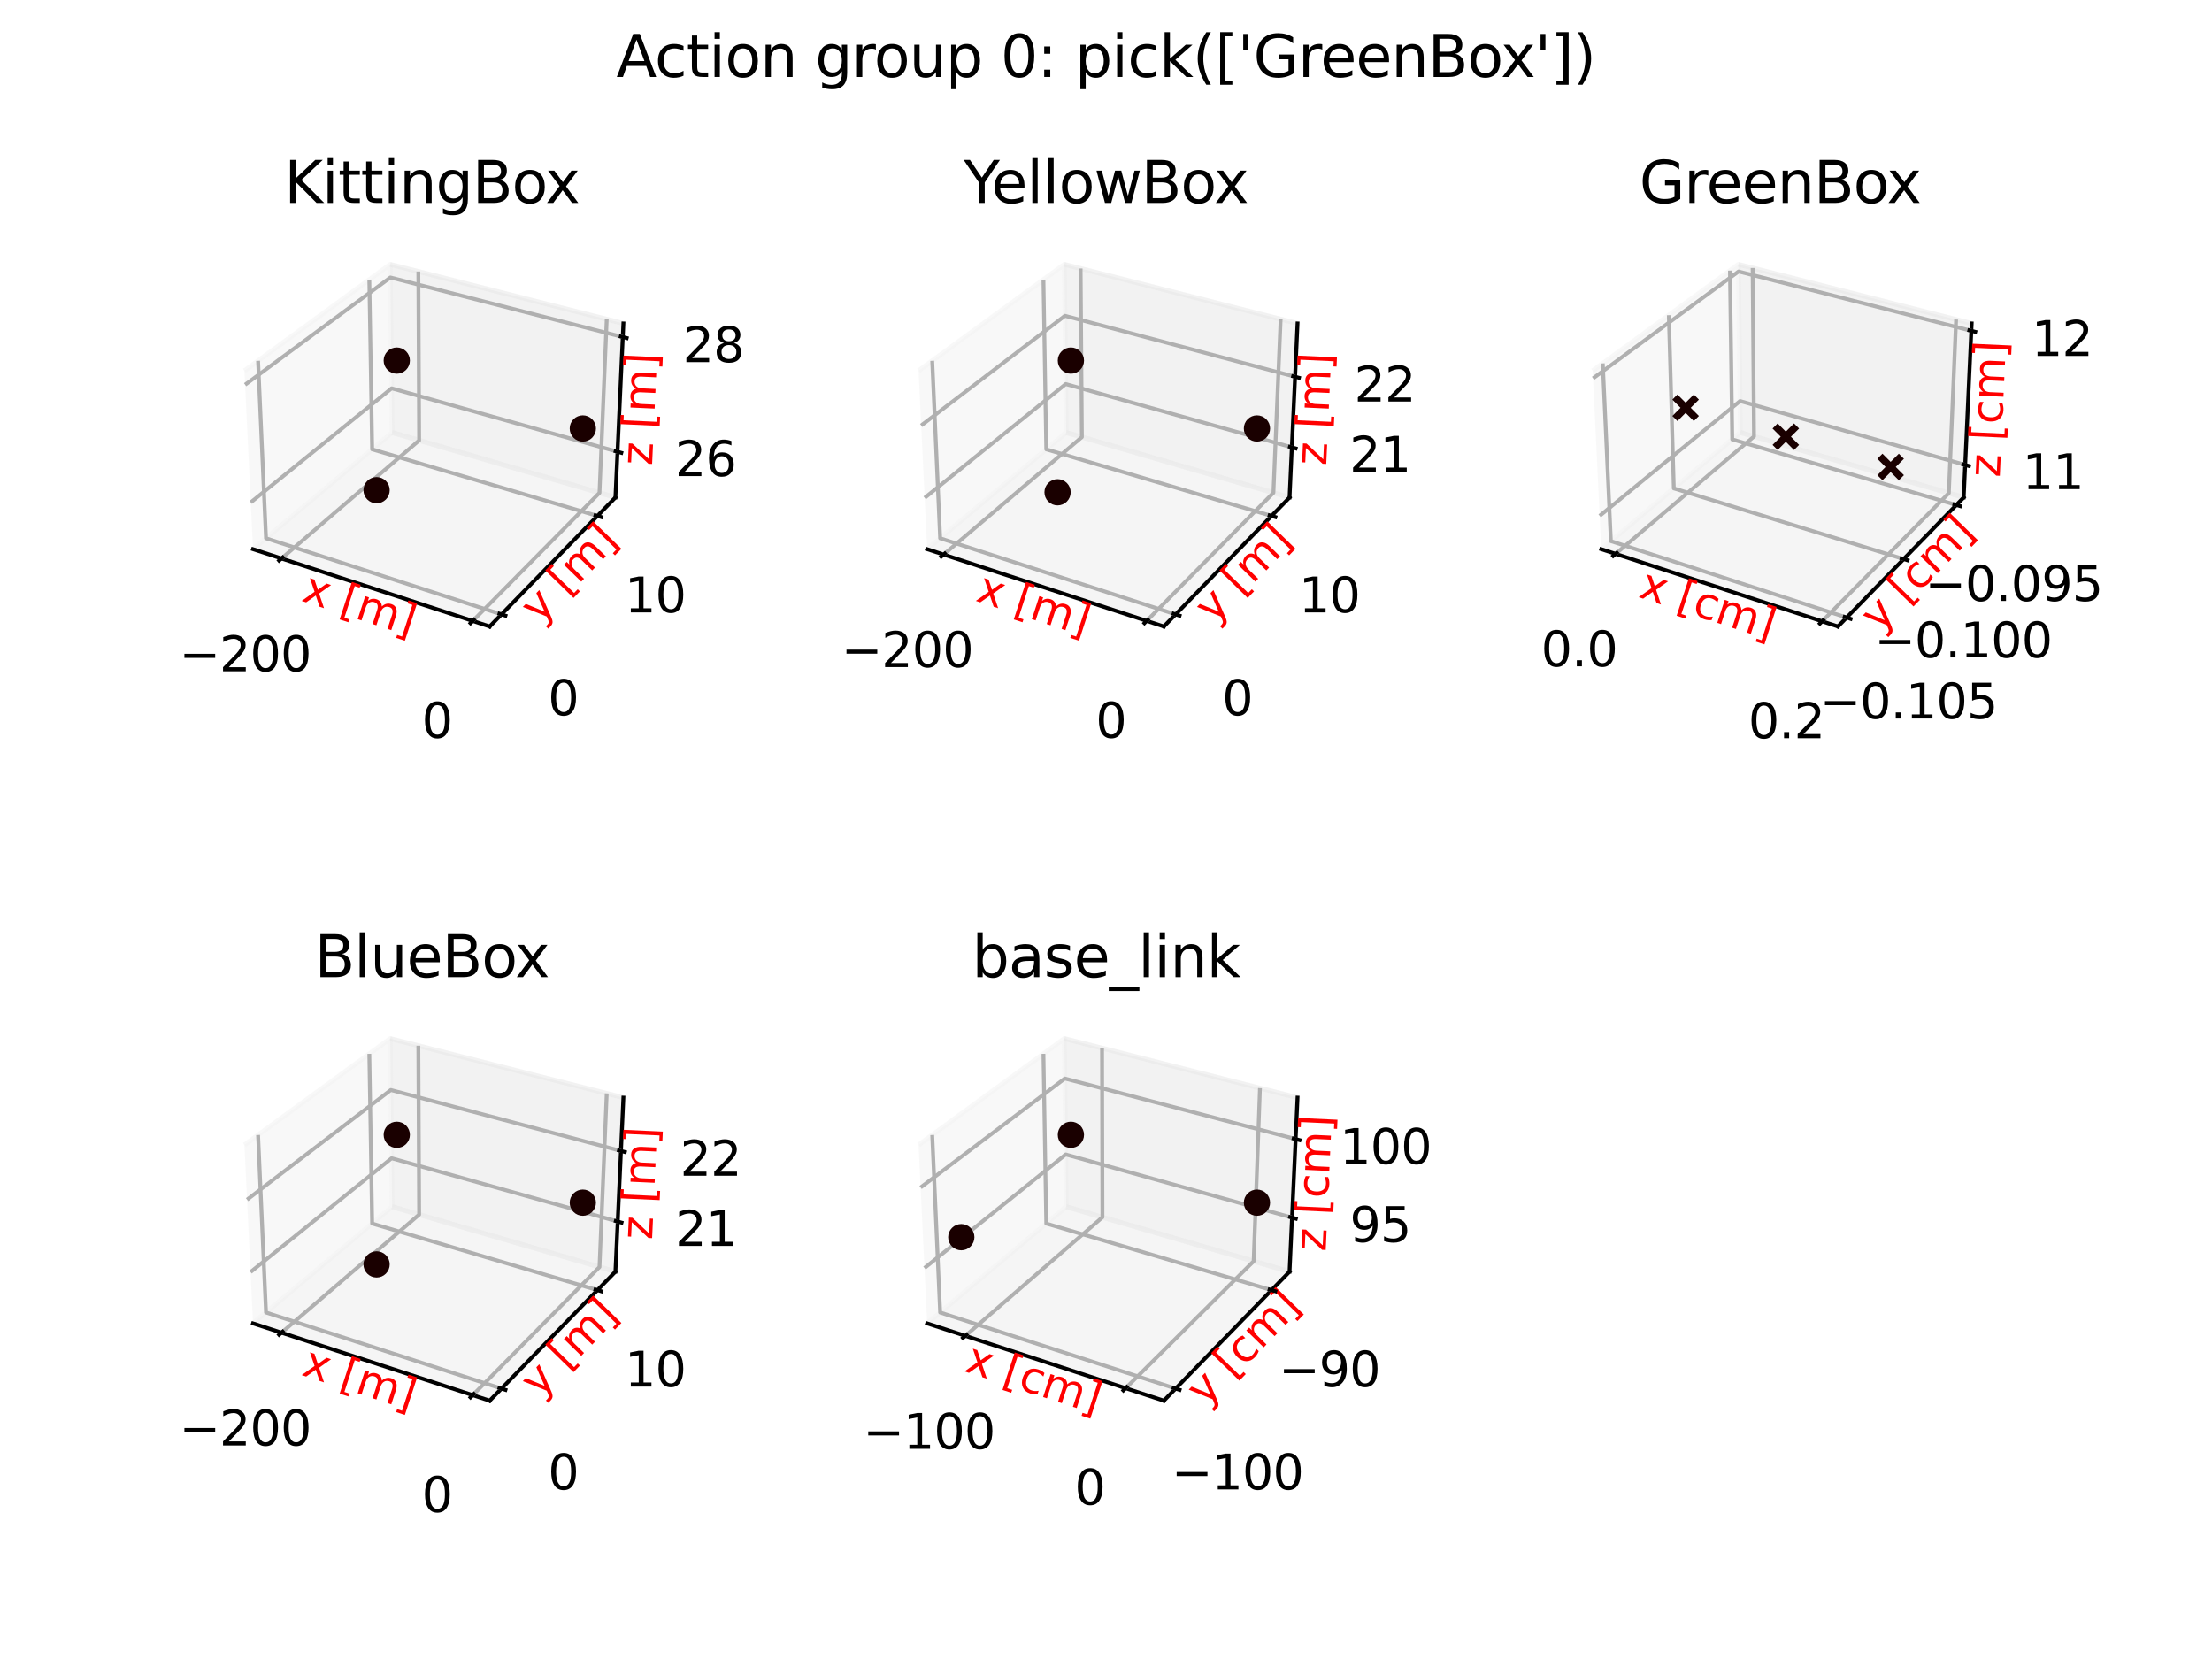 <?xml version="1.0" encoding="utf-8" standalone="no"?>
<!DOCTYPE svg PUBLIC "-//W3C//DTD SVG 1.1//EN"
  "http://www.w3.org/Graphics/SVG/1.1/DTD/svg11.dtd">
<svg xmlns:xlink="http://www.w3.org/1999/xlink" width="460.8pt" height="345.6pt" viewBox="0 0 460.8 345.6" xmlns="http://www.w3.org/2000/svg" version="1.1">
 <defs>
  <style type="text/css">*{stroke-linejoin: round; stroke-linecap: butt}</style>
 </defs>
 <g id="figure_1">
  <g id="patch_1">
   <path d="M 0 345.6 
L 460.8 345.6 
L 460.8 0 
L 0 0 
z
" style="fill: #ffffff"/>
  </g>
  <g id="patch_2">
   <path d="M 46.08 136.046 
L 133.851 136.046 
L 133.851 48.274 
L 46.08 48.274 
z
" style="fill: #ffffff"/>
  </g>
  <g id="pane3d_1">
   <g id="patch_3">
    <path d="M 52.707 114.404 
L 81.692 90.108 
L 81.289 55.069 
L 50.917 77.234 
" style="fill: #f2f2f2; opacity: 0.5; stroke: #f2f2f2; stroke-linejoin: miter"/>
   </g>
  </g>
  <g id="pane3d_2">
   <g id="patch_4">
    <path d="M 81.692 90.108 
L 128.203 103.627 
L 129.863 67.381 
L 81.289 55.069 
" style="fill: #e6e6e6; opacity: 0.5; stroke: #e6e6e6; stroke-linejoin: miter"/>
   </g>
  </g>
  <g id="pane3d_3">
   <g id="patch_5">
    <path d="M 52.707 114.404 
L 102.011 130.507 
L 128.203 103.627 
L 81.692 90.108 
" style="fill: #ececec; opacity: 0.5; stroke: #ececec; stroke-linejoin: miter"/>
   </g>
  </g>
  <g id="axis3d_1">
   <g id="line2d_1">
    <path d="M 52.707 114.404 
L 102.011 130.507 
" style="fill: none; stroke: #000000; stroke-width: 0.8; stroke-linecap: square"/>
   </g>
   <g id="text_1">
    <!-- x [m] -->
    <g style="fill: #ff0000" transform="translate(62.598 125.092)rotate(-341.913)scale(0.09 -0.09)">
     <defs>
      <path id="DejaVuSans-78" d="M 3513 3500 
L 2247 1797 
L 3578 0 
L 2900 0 
L 1881 1375 
L 863 0 
L 184 0 
L 1544 1831 
L 300 3500 
L 978 3500 
L 1906 2253 
L 2834 3500 
L 3513 3500 
z
" transform="scale(0.016)"/>
      <path id="DejaVuSans-20" transform="scale(0.016)"/>
      <path id="DejaVuSans-5b" d="M 550 4863 
L 1875 4863 
L 1875 4416 
L 1125 4416 
L 1125 -397 
L 1875 -397 
L 1875 -844 
L 550 -844 
L 550 4863 
z
" transform="scale(0.016)"/>
      <path id="DejaVuSans-6d" d="M 3328 2828 
Q 3544 3216 3844 3400 
Q 4144 3584 4550 3584 
Q 5097 3584 5394 3201 
Q 5691 2819 5691 2113 
L 5691 0 
L 5113 0 
L 5113 2094 
Q 5113 2597 4934 2840 
Q 4756 3084 4391 3084 
Q 3944 3084 3684 2787 
Q 3425 2491 3425 1978 
L 3425 0 
L 2847 0 
L 2847 2094 
Q 2847 2600 2669 2842 
Q 2491 3084 2119 3084 
Q 1678 3084 1418 2786 
Q 1159 2488 1159 1978 
L 1159 0 
L 581 0 
L 581 3500 
L 1159 3500 
L 1159 2956 
Q 1356 3278 1631 3431 
Q 1906 3584 2284 3584 
Q 2666 3584 2933 3390 
Q 3200 3197 3328 2828 
z
" transform="scale(0.016)"/>
      <path id="DejaVuSans-5d" d="M 1947 4863 
L 1947 -844 
L 622 -844 
L 622 -397 
L 1369 -397 
L 1369 4416 
L 622 4416 
L 622 4863 
L 1947 4863 
z
" transform="scale(0.016)"/>
     </defs>
     <use xlink:href="#DejaVuSans-78"/>
     <use xlink:href="#DejaVuSans-20" x="59.18"/>
     <use xlink:href="#DejaVuSans-5b" x="90.967"/>
     <use xlink:href="#DejaVuSans-6d" x="129.98"/>
     <use xlink:href="#DejaVuSans-5d" x="227.393"/>
    </g>
   </g>
   <g id="Line3DCollection_1">
    <path d="M 58.643 116.343 
L 87.313 91.742 
L 87.149 56.555 
" style="fill: none; stroke: #b0b0b0; stroke-width: 0.8"/>
    <path d="M 98.479 129.353 
L 124.885 102.663 
L 126.391 66.501 
" style="fill: none; stroke: #b0b0b0; stroke-width: 0.8"/>
   </g>
   <g id="xtick_1">
    <g id="line2d_2">
     <path d="M 58.892 116.128 
L 58.142 116.772 
" style="fill: none; stroke: #000000; stroke-width: 0.8; stroke-linecap: square"/>
    </g>
    <g id="text_2">
     <!-- −200 -->
     <g transform="translate(37.331 139.834)scale(0.1 -0.1)">
      <defs>
       <path id="DejaVuSans-2212" d="M 678 2272 
L 4684 2272 
L 4684 1741 
L 678 1741 
L 678 2272 
z
" transform="scale(0.016)"/>
       <path id="DejaVuSans-32" d="M 1228 531 
L 3431 531 
L 3431 0 
L 469 0 
L 469 531 
Q 828 903 1448 1529 
Q 2069 2156 2228 2338 
Q 2531 2678 2651 2914 
Q 2772 3150 2772 3378 
Q 2772 3750 2511 3984 
Q 2250 4219 1831 4219 
Q 1534 4219 1204 4116 
Q 875 4013 500 3803 
L 500 4441 
Q 881 4594 1212 4672 
Q 1544 4750 1819 4750 
Q 2544 4750 2975 4387 
Q 3406 4025 3406 3419 
Q 3406 3131 3298 2873 
Q 3191 2616 2906 2266 
Q 2828 2175 2409 1742 
Q 1991 1309 1228 531 
z
" transform="scale(0.016)"/>
       <path id="DejaVuSans-30" d="M 2034 4250 
Q 1547 4250 1301 3770 
Q 1056 3291 1056 2328 
Q 1056 1369 1301 889 
Q 1547 409 2034 409 
Q 2525 409 2770 889 
Q 3016 1369 3016 2328 
Q 3016 3291 2770 3770 
Q 2525 4250 2034 4250 
z
M 2034 4750 
Q 2819 4750 3233 4129 
Q 3647 3509 3647 2328 
Q 3647 1150 3233 529 
Q 2819 -91 2034 -91 
Q 1250 -91 836 529 
Q 422 1150 422 2328 
Q 422 3509 836 4129 
Q 1250 4750 2034 4750 
z
" transform="scale(0.016)"/>
      </defs>
      <use xlink:href="#DejaVuSans-2212"/>
      <use xlink:href="#DejaVuSans-32" x="83.789"/>
      <use xlink:href="#DejaVuSans-30" x="147.412"/>
      <use xlink:href="#DejaVuSans-30" x="211.035"/>
     </g>
    </g>
   </g>
   <g id="xtick_2">
    <g id="line2d_3">
     <path d="M 98.71 129.12 
L 98.016 129.821 
" style="fill: none; stroke: #000000; stroke-width: 0.8; stroke-linecap: square"/>
    </g>
    <g id="text_3">
     <!-- 0 -->
     <g transform="translate(87.861 153.698)scale(0.1 -0.1)">
      <use xlink:href="#DejaVuSans-30"/>
     </g>
    </g>
   </g>
  </g>
  <g id="axis3d_2">
   <g id="line2d_4">
    <path d="M 128.203 103.627 
L 102.011 130.507 
" style="fill: none; stroke: #000000; stroke-width: 0.8; stroke-linecap: square"/>
   </g>
   <g id="text_4">
    <!-- y [m] -->
    <g style="fill: #ff0000" transform="translate(112.339 130.143)rotate(-45.742)scale(0.09 -0.09)">
     <defs>
      <path id="DejaVuSans-79" d="M 2059 -325 
Q 1816 -950 1584 -1140 
Q 1353 -1331 966 -1331 
L 506 -1331 
L 506 -850 
L 844 -850 
Q 1081 -850 1212 -737 
Q 1344 -625 1503 -206 
L 1606 56 
L 191 3500 
L 800 3500 
L 1894 763 
L 2988 3500 
L 3597 3500 
L 2059 -325 
z
" transform="scale(0.016)"/>
     </defs>
     <use xlink:href="#DejaVuSans-79"/>
     <use xlink:href="#DejaVuSans-20" x="59.18"/>
     <use xlink:href="#DejaVuSans-5b" x="90.967"/>
     <use xlink:href="#DejaVuSans-6d" x="129.98"/>
     <use xlink:href="#DejaVuSans-5d" x="227.393"/>
    </g>
   </g>
   <g id="Line3DCollection_2">
    <path d="M 53.763 75.157 
L 55.414 112.136 
L 104.466 127.987 
" style="fill: none; stroke: #b0b0b0; stroke-width: 0.8"/>
    <path d="M 76.934 58.248 
L 77.522 93.604 
L 124.449 107.48 
" style="fill: none; stroke: #b0b0b0; stroke-width: 0.8"/>
   </g>
   <g id="xtick_3">
    <g id="line2d_5">
     <path d="M 104.053 127.853 
L 105.294 128.254 
" style="fill: none; stroke: #000000; stroke-width: 0.8; stroke-linecap: square"/>
    </g>
    <g id="text_5">
     <!-- 0 -->
     <g transform="translate(114.155 148.995)scale(0.1 -0.1)">
      <use xlink:href="#DejaVuSans-30"/>
     </g>
    </g>
   </g>
   <g id="xtick_4">
    <g id="line2d_6">
     <path d="M 124.054 107.363 
L 125.238 107.713 
" style="fill: none; stroke: #000000; stroke-width: 0.8; stroke-linecap: square"/>
    </g>
    <g id="text_6">
     <!-- 10 -->
     <g transform="translate(130.14 127.568)scale(0.1 -0.1)">
      <defs>
       <path id="DejaVuSans-31" d="M 794 531 
L 1825 531 
L 1825 4091 
L 703 3866 
L 703 4441 
L 1819 4666 
L 2450 4666 
L 2450 531 
L 3481 531 
L 3481 0 
L 794 0 
L 794 531 
z
" transform="scale(0.016)"/>
      </defs>
      <use xlink:href="#DejaVuSans-31"/>
      <use xlink:href="#DejaVuSans-30" x="63.623"/>
     </g>
    </g>
   </g>
  </g>
  <g id="axis3d_3">
   <g id="line2d_7">
    <path d="M 128.203 103.627 
L 129.863 67.381 
" style="fill: none; stroke: #000000; stroke-width: 0.8; stroke-linecap: square"/>
   </g>
   <g id="text_7">
    <!-- z [m] -->
    <g style="fill: #ff0000" transform="translate(135.827 97.037)rotate(-87.378)scale(0.09 -0.09)">
     <defs>
      <path id="DejaVuSans-7a" d="M 353 3500 
L 3084 3500 
L 3084 2975 
L 922 459 
L 3084 459 
L 3084 0 
L 275 0 
L 275 525 
L 2438 3041 
L 353 3041 
L 353 3500 
z
" transform="scale(0.016)"/>
     </defs>
     <use xlink:href="#DejaVuSans-7a"/>
     <use xlink:href="#DejaVuSans-20" x="52.49"/>
     <use xlink:href="#DejaVuSans-5b" x="84.277"/>
     <use xlink:href="#DejaVuSans-6d" x="123.291"/>
     <use xlink:href="#DejaVuSans-5d" x="220.703"/>
    </g>
   </g>
   <g id="Line3DCollection_3">
    <path d="M 128.639 94.108 
L 81.586 80.892 
L 52.238 104.654 
" style="fill: none; stroke: #b0b0b0; stroke-width: 0.8"/>
    <path d="M 129.733 70.215 
L 81.321 57.803 
L 51.058 80.144 
" style="fill: none; stroke: #b0b0b0; stroke-width: 0.8"/>
   </g>
   <g id="xtick_5">
    <g id="line2d_8">
     <path d="M 128.244 93.997 
L 129.43 94.33 
" style="fill: none; stroke: #000000; stroke-width: 0.8; stroke-linecap: square"/>
    </g>
    <g id="text_8">
     <!-- 26 -->
     <g transform="translate(140.622 99.174)scale(0.1 -0.1)">
      <defs>
       <path id="DejaVuSans-36" d="M 2113 2584 
Q 1688 2584 1439 2293 
Q 1191 2003 1191 1497 
Q 1191 994 1439 701 
Q 1688 409 2113 409 
Q 2538 409 2786 701 
Q 3034 994 3034 1497 
Q 3034 2003 2786 2293 
Q 2538 2584 2113 2584 
z
M 3366 4563 
L 3366 3988 
Q 3128 4100 2886 4159 
Q 2644 4219 2406 4219 
Q 1781 4219 1451 3797 
Q 1122 3375 1075 2522 
Q 1259 2794 1537 2939 
Q 1816 3084 2150 3084 
Q 2853 3084 3261 2657 
Q 3669 2231 3669 1497 
Q 3669 778 3244 343 
Q 2819 -91 2113 -91 
Q 1303 -91 875 529 
Q 447 1150 447 2328 
Q 447 3434 972 4092 
Q 1497 4750 2381 4750 
Q 2619 4750 2861 4703 
Q 3103 4656 3366 4563 
z
" transform="scale(0.016)"/>
      </defs>
      <use xlink:href="#DejaVuSans-32"/>
      <use xlink:href="#DejaVuSans-36" x="63.623"/>
     </g>
    </g>
   </g>
   <g id="xtick_6">
    <g id="line2d_9">
     <path d="M 129.326 70.111 
L 130.548 70.424 
" style="fill: none; stroke: #000000; stroke-width: 0.8; stroke-linecap: square"/>
    </g>
    <g id="text_9">
     <!-- 28 -->
     <g transform="translate(142.236 75.432)scale(0.1 -0.1)">
      <defs>
       <path id="DejaVuSans-38" d="M 2034 2216 
Q 1584 2216 1326 1975 
Q 1069 1734 1069 1313 
Q 1069 891 1326 650 
Q 1584 409 2034 409 
Q 2484 409 2743 651 
Q 3003 894 3003 1313 
Q 3003 1734 2745 1975 
Q 2488 2216 2034 2216 
z
M 1403 2484 
Q 997 2584 770 2862 
Q 544 3141 544 3541 
Q 544 4100 942 4425 
Q 1341 4750 2034 4750 
Q 2731 4750 3128 4425 
Q 3525 4100 3525 3541 
Q 3525 3141 3298 2862 
Q 3072 2584 2669 2484 
Q 3125 2378 3379 2068 
Q 3634 1759 3634 1313 
Q 3634 634 3220 271 
Q 2806 -91 2034 -91 
Q 1263 -91 848 271 
Q 434 634 434 1313 
Q 434 1759 690 2068 
Q 947 2378 1403 2484 
z
M 1172 3481 
Q 1172 3119 1398 2916 
Q 1625 2713 2034 2713 
Q 2441 2713 2670 2916 
Q 2900 3119 2900 3481 
Q 2900 3844 2670 4047 
Q 2441 4250 2034 4250 
Q 1625 4250 1398 4047 
Q 1172 3844 1172 3481 
z
" transform="scale(0.016)"/>
      </defs>
      <use xlink:href="#DejaVuSans-32"/>
      <use xlink:href="#DejaVuSans-38" x="63.623"/>
     </g>
    </g>
   </g>
  </g>
  <g id="axes_1">
   <g id="Path3DCollection_1">
    <defs>
     <path id="m38ddb78299" d="M 0 2.236 
C 0.593 2.236 1.162 2 1.581 1.581 
C 2 1.162 2.236 0.593 2.236 0 
C 2.236 -0.593 2 -1.162 1.581 -1.581 
C 1.162 -2 0.593 -2.236 0 -2.236 
C -0.593 -2.236 -1.162 -2 -1.581 -1.581 
C -2 -1.162 -2.236 -0.593 -2.236 0 
C -2.236 0.593 -2 1.162 -1.581 1.581 
C -1.162 2 -0.593 2.236 0 2.236 
z
" style="stroke: #1a0000"/>
    </defs>
    <g clip-path="url(#pd82a2fbb53)">
     <use xlink:href="#m38ddb78299" x="82.653" y="75.115" style="fill: #1a0000; stroke: #1a0000"/>
    </g>
   </g>
   <g id="text_10">
    <!-- KittingBox -->
    <g transform="translate(59.23 42.274)scale(0.12 -0.12)">
     <defs>
      <path id="DejaVuSans-4b" d="M 628 4666 
L 1259 4666 
L 1259 2694 
L 3353 4666 
L 4166 4666 
L 1850 2491 
L 4331 0 
L 3500 0 
L 1259 2247 
L 1259 0 
L 628 0 
L 628 4666 
z
" transform="scale(0.016)"/>
      <path id="DejaVuSans-69" d="M 603 3500 
L 1178 3500 
L 1178 0 
L 603 0 
L 603 3500 
z
M 603 4863 
L 1178 4863 
L 1178 4134 
L 603 4134 
L 603 4863 
z
" transform="scale(0.016)"/>
      <path id="DejaVuSans-74" d="M 1172 4494 
L 1172 3500 
L 2356 3500 
L 2356 3053 
L 1172 3053 
L 1172 1153 
Q 1172 725 1289 603 
Q 1406 481 1766 481 
L 2356 481 
L 2356 0 
L 1766 0 
Q 1100 0 847 248 
Q 594 497 594 1153 
L 594 3053 
L 172 3053 
L 172 3500 
L 594 3500 
L 594 4494 
L 1172 4494 
z
" transform="scale(0.016)"/>
      <path id="DejaVuSans-6e" d="M 3513 2113 
L 3513 0 
L 2938 0 
L 2938 2094 
Q 2938 2591 2744 2837 
Q 2550 3084 2163 3084 
Q 1697 3084 1428 2787 
Q 1159 2491 1159 1978 
L 1159 0 
L 581 0 
L 581 3500 
L 1159 3500 
L 1159 2956 
Q 1366 3272 1645 3428 
Q 1925 3584 2291 3584 
Q 2894 3584 3203 3211 
Q 3513 2838 3513 2113 
z
" transform="scale(0.016)"/>
      <path id="DejaVuSans-67" d="M 2906 1791 
Q 2906 2416 2648 2759 
Q 2391 3103 1925 3103 
Q 1463 3103 1205 2759 
Q 947 2416 947 1791 
Q 947 1169 1205 825 
Q 1463 481 1925 481 
Q 2391 481 2648 825 
Q 2906 1169 2906 1791 
z
M 3481 434 
Q 3481 -459 3084 -895 
Q 2688 -1331 1869 -1331 
Q 1566 -1331 1297 -1286 
Q 1028 -1241 775 -1147 
L 775 -588 
Q 1028 -725 1275 -790 
Q 1522 -856 1778 -856 
Q 2344 -856 2625 -561 
Q 2906 -266 2906 331 
L 2906 616 
Q 2728 306 2450 153 
Q 2172 0 1784 0 
Q 1141 0 747 490 
Q 353 981 353 1791 
Q 353 2603 747 3093 
Q 1141 3584 1784 3584 
Q 2172 3584 2450 3431 
Q 2728 3278 2906 2969 
L 2906 3500 
L 3481 3500 
L 3481 434 
z
" transform="scale(0.016)"/>
      <path id="DejaVuSans-42" d="M 1259 2228 
L 1259 519 
L 2272 519 
Q 2781 519 3026 730 
Q 3272 941 3272 1375 
Q 3272 1813 3026 2020 
Q 2781 2228 2272 2228 
L 1259 2228 
z
M 1259 4147 
L 1259 2741 
L 2194 2741 
Q 2656 2741 2882 2914 
Q 3109 3088 3109 3444 
Q 3109 3797 2882 3972 
Q 2656 4147 2194 4147 
L 1259 4147 
z
M 628 4666 
L 2241 4666 
Q 2963 4666 3353 4366 
Q 3744 4066 3744 3513 
Q 3744 3084 3544 2831 
Q 3344 2578 2956 2516 
Q 3422 2416 3680 2098 
Q 3938 1781 3938 1306 
Q 3938 681 3513 340 
Q 3088 0 2303 0 
L 628 0 
L 628 4666 
z
" transform="scale(0.016)"/>
      <path id="DejaVuSans-6f" d="M 1959 3097 
Q 1497 3097 1228 2736 
Q 959 2375 959 1747 
Q 959 1119 1226 758 
Q 1494 397 1959 397 
Q 2419 397 2687 759 
Q 2956 1122 2956 1747 
Q 2956 2369 2687 2733 
Q 2419 3097 1959 3097 
z
M 1959 3584 
Q 2709 3584 3137 3096 
Q 3566 2609 3566 1747 
Q 3566 888 3137 398 
Q 2709 -91 1959 -91 
Q 1206 -91 779 398 
Q 353 888 353 1747 
Q 353 2609 779 3096 
Q 1206 3584 1959 3584 
z
" transform="scale(0.016)"/>
     </defs>
     <use xlink:href="#DejaVuSans-4b"/>
     <use xlink:href="#DejaVuSans-69" x="65.576"/>
     <use xlink:href="#DejaVuSans-74" x="93.359"/>
     <use xlink:href="#DejaVuSans-74" x="132.568"/>
     <use xlink:href="#DejaVuSans-69" x="171.777"/>
     <use xlink:href="#DejaVuSans-6e" x="199.561"/>
     <use xlink:href="#DejaVuSans-67" x="262.939"/>
     <use xlink:href="#DejaVuSans-42" x="326.416"/>
     <use xlink:href="#DejaVuSans-6f" x="395.02"/>
     <use xlink:href="#DejaVuSans-78" x="453.076"/>
    </g>
   </g>
   <g id="Path3DCollection_2">
    <g clip-path="url(#pd82a2fbb53)">
     <use xlink:href="#m38ddb78299" x="121.414" y="89.258" style="fill: #1a0000; stroke: #1a0000"/>
    </g>
   </g>
   <g id="Path3DCollection_3">
    <g clip-path="url(#pd82a2fbb53)">
     <use xlink:href="#m38ddb78299" x="78.447" y="102.115" style="fill: #1a0000; stroke: #1a0000"/>
    </g>
   </g>
  </g>
  <g id="patch_6">
   <path d="M 186.514 136.046 
L 274.286 136.046 
L 274.286 48.274 
L 186.514 48.274 
z
" style="fill: #ffffff"/>
  </g>
  <g id="pane3d_4">
   <g id="patch_7">
    <path d="M 193.142 114.404 
L 222.127 90.108 
L 221.724 55.069 
L 191.352 77.234 
" style="fill: #f2f2f2; opacity: 0.5; stroke: #f2f2f2; stroke-linejoin: miter"/>
   </g>
  </g>
  <g id="pane3d_5">
   <g id="patch_8">
    <path d="M 222.127 90.108 
L 268.637 103.627 
L 270.297 67.381 
L 221.724 55.069 
" style="fill: #e6e6e6; opacity: 0.5; stroke: #e6e6e6; stroke-linejoin: miter"/>
   </g>
  </g>
  <g id="pane3d_6">
   <g id="patch_9">
    <path d="M 193.142 114.404 
L 242.445 130.507 
L 268.637 103.627 
L 222.127 90.108 
" style="fill: #ececec; opacity: 0.5; stroke: #ececec; stroke-linejoin: miter"/>
   </g>
  </g>
  <g id="axis3d_4">
   <g id="line2d_10">
    <path d="M 193.142 114.404 
L 242.445 130.507 
" style="fill: none; stroke: #000000; stroke-width: 0.8; stroke-linecap: square"/>
   </g>
   <g id="text_11">
    <!-- x [m] -->
    <g style="fill: #ff0000" transform="translate(203.032 125.092)rotate(-341.913)scale(0.09 -0.09)">
     <use xlink:href="#DejaVuSans-78"/>
     <use xlink:href="#DejaVuSans-20" x="59.18"/>
     <use xlink:href="#DejaVuSans-5b" x="90.967"/>
     <use xlink:href="#DejaVuSans-6d" x="129.98"/>
     <use xlink:href="#DejaVuSans-5d" x="227.393"/>
    </g>
   </g>
   <g id="Line3DCollection_4">
    <path d="M 196.572 115.525 
L 225.376 91.053 
L 225.111 55.928 
" style="fill: none; stroke: #b0b0b0; stroke-width: 0.8"/>
    <path d="M 238.869 129.339 
L 265.277 102.65 
L 266.781 66.49 
" style="fill: none; stroke: #b0b0b0; stroke-width: 0.8"/>
   </g>
   <g id="xtick_7">
    <g id="line2d_11">
     <path d="M 196.823 115.311 
L 196.069 115.952 
" style="fill: none; stroke: #000000; stroke-width: 0.8; stroke-linecap: square"/>
    </g>
    <g id="text_12">
     <!-- −200 -->
     <g transform="translate(175.254 138.963)scale(0.1 -0.1)">
      <use xlink:href="#DejaVuSans-2212"/>
      <use xlink:href="#DejaVuSans-32" x="83.789"/>
      <use xlink:href="#DejaVuSans-30" x="147.412"/>
      <use xlink:href="#DejaVuSans-30" x="211.035"/>
     </g>
    </g>
   </g>
   <g id="xtick_8">
    <g id="line2d_12">
     <path d="M 239.099 129.105 
L 238.406 129.806 
" style="fill: none; stroke: #000000; stroke-width: 0.8; stroke-linecap: square"/>
    </g>
    <g id="text_13">
     <!-- 0 -->
     <g transform="translate(228.25 153.683)scale(0.1 -0.1)">
      <use xlink:href="#DejaVuSans-30"/>
     </g>
    </g>
   </g>
  </g>
  <g id="axis3d_5">
   <g id="line2d_13">
    <path d="M 268.637 103.627 
L 242.445 130.507 
" style="fill: none; stroke: #000000; stroke-width: 0.8; stroke-linecap: square"/>
   </g>
   <g id="text_14">
    <!-- y [m] -->
    <g style="fill: #ff0000" transform="translate(252.774 130.143)rotate(-45.742)scale(0.09 -0.09)">
     <use xlink:href="#DejaVuSans-79"/>
     <use xlink:href="#DejaVuSans-20" x="59.18"/>
     <use xlink:href="#DejaVuSans-5b" x="90.967"/>
     <use xlink:href="#DejaVuSans-6d" x="129.98"/>
     <use xlink:href="#DejaVuSans-5d" x="227.393"/>
    </g>
   </g>
   <g id="Line3DCollection_5">
    <path d="M 194.197 75.157 
L 195.848 112.136 
L 244.901 127.987 
" style="fill: none; stroke: #b0b0b0; stroke-width: 0.8"/>
    <path d="M 217.368 58.248 
L 217.956 93.604 
L 264.883 107.48 
" style="fill: none; stroke: #b0b0b0; stroke-width: 0.8"/>
   </g>
   <g id="xtick_9">
    <g id="line2d_14">
     <path d="M 244.487 127.853 
L 245.728 128.254 
" style="fill: none; stroke: #000000; stroke-width: 0.8; stroke-linecap: square"/>
    </g>
    <g id="text_15">
     <!-- 0 -->
     <g transform="translate(254.589 148.995)scale(0.1 -0.1)">
      <use xlink:href="#DejaVuSans-30"/>
     </g>
    </g>
   </g>
   <g id="xtick_10">
    <g id="line2d_15">
     <path d="M 264.489 107.363 
L 265.672 107.713 
" style="fill: none; stroke: #000000; stroke-width: 0.8; stroke-linecap: square"/>
    </g>
    <g id="text_16">
     <!-- 10 -->
     <g transform="translate(270.574 127.568)scale(0.1 -0.1)">
      <use xlink:href="#DejaVuSans-31"/>
      <use xlink:href="#DejaVuSans-30" x="63.623"/>
     </g>
    </g>
   </g>
  </g>
  <g id="axis3d_6">
   <g id="line2d_16">
    <path d="M 268.637 103.627 
L 270.297 67.381 
" style="fill: none; stroke: #000000; stroke-width: 0.8; stroke-linecap: square"/>
   </g>
   <g id="text_17">
    <!-- z [m] -->
    <g style="fill: #ff0000" transform="translate(276.261 97.037)rotate(-87.378)scale(0.09 -0.09)">
     <use xlink:href="#DejaVuSans-7a"/>
     <use xlink:href="#DejaVuSans-20" x="52.49"/>
     <use xlink:href="#DejaVuSans-5b" x="84.277"/>
     <use xlink:href="#DejaVuSans-6d" x="123.291"/>
     <use xlink:href="#DejaVuSans-5d" x="220.703"/>
    </g>
   </g>
   <g id="Line3DCollection_6">
    <path d="M 269.115 93.189 
L 222.01 80.003 
L 192.627 103.713 
" style="fill: none; stroke: #b0b0b0; stroke-width: 0.8"/>
    <path d="M 269.789 78.482 
L 221.847 65.785 
L 191.901 88.631 
" style="fill: none; stroke: #b0b0b0; stroke-width: 0.8"/>
   </g>
   <g id="xtick_11">
    <g id="line2d_17">
     <path d="M 268.72 93.079 
L 269.907 93.411 
" style="fill: none; stroke: #000000; stroke-width: 0.8; stroke-linecap: square"/>
    </g>
    <g id="text_18">
     <!-- 21 -->
     <g transform="translate(281.118 98.261)scale(0.1 -0.1)">
      <use xlink:href="#DejaVuSans-32"/>
      <use xlink:href="#DejaVuSans-31" x="63.623"/>
     </g>
    </g>
   </g>
   <g id="xtick_12">
    <g id="line2d_18">
     <path d="M 269.386 78.376 
L 270.596 78.696 
" style="fill: none; stroke: #000000; stroke-width: 0.8; stroke-linecap: square"/>
    </g>
    <g id="text_19">
     <!-- 22 -->
     <g transform="translate(282.112 83.646)scale(0.1 -0.1)">
      <use xlink:href="#DejaVuSans-32"/>
      <use xlink:href="#DejaVuSans-32" x="63.623"/>
     </g>
    </g>
   </g>
  </g>
  <g id="axes_2">
   <g id="Path3DCollection_4">
    <g clip-path="url(#p6102cfa504)">
     <use xlink:href="#m38ddb78299" x="223.087" y="75.115" style="fill: #1a0000; stroke: #1a0000"/>
    </g>
   </g>
   <g id="text_20">
    <!-- YellowBox -->
    <g transform="translate(200.775 42.274)scale(0.12 -0.12)">
     <defs>
      <path id="DejaVuSans-59" d="M -13 4666 
L 666 4666 
L 1959 2747 
L 3244 4666 
L 3922 4666 
L 2272 2222 
L 2272 0 
L 1638 0 
L 1638 2222 
L -13 4666 
z
" transform="scale(0.016)"/>
      <path id="DejaVuSans-65" d="M 3597 1894 
L 3597 1613 
L 953 1613 
Q 991 1019 1311 708 
Q 1631 397 2203 397 
Q 2534 397 2845 478 
Q 3156 559 3463 722 
L 3463 178 
Q 3153 47 2828 -22 
Q 2503 -91 2169 -91 
Q 1331 -91 842 396 
Q 353 884 353 1716 
Q 353 2575 817 3079 
Q 1281 3584 2069 3584 
Q 2775 3584 3186 3129 
Q 3597 2675 3597 1894 
z
M 3022 2063 
Q 3016 2534 2758 2815 
Q 2500 3097 2075 3097 
Q 1594 3097 1305 2825 
Q 1016 2553 972 2059 
L 3022 2063 
z
" transform="scale(0.016)"/>
      <path id="DejaVuSans-6c" d="M 603 4863 
L 1178 4863 
L 1178 0 
L 603 0 
L 603 4863 
z
" transform="scale(0.016)"/>
      <path id="DejaVuSans-77" d="M 269 3500 
L 844 3500 
L 1563 769 
L 2278 3500 
L 2956 3500 
L 3675 769 
L 4391 3500 
L 4966 3500 
L 4050 0 
L 3372 0 
L 2619 2869 
L 1863 0 
L 1184 0 
L 269 3500 
z
" transform="scale(0.016)"/>
     </defs>
     <use xlink:href="#DejaVuSans-59"/>
     <use xlink:href="#DejaVuSans-65" x="47.834"/>
     <use xlink:href="#DejaVuSans-6c" x="109.357"/>
     <use xlink:href="#DejaVuSans-6c" x="137.141"/>
     <use xlink:href="#DejaVuSans-6f" x="164.924"/>
     <use xlink:href="#DejaVuSans-77" x="226.105"/>
     <use xlink:href="#DejaVuSans-42" x="307.893"/>
     <use xlink:href="#DejaVuSans-6f" x="376.496"/>
     <use xlink:href="#DejaVuSans-78" x="434.553"/>
    </g>
   </g>
   <g id="Path3DCollection_5">
    <g clip-path="url(#p6102cfa504)">
     <use xlink:href="#m38ddb78299" x="261.848" y="89.258" style="fill: #1a0000; stroke: #1a0000"/>
    </g>
   </g>
   <g id="Path3DCollection_6">
    <g clip-path="url(#p6102cfa504)">
     <use xlink:href="#m38ddb78299" x="220.309" y="102.549" style="fill: #1a0000; stroke: #1a0000"/>
    </g>
   </g>
  </g>
  <g id="patch_10">
   <path d="M 326.949 136.046 
L 414.72 136.046 
L 414.72 48.274 
L 326.949 48.274 
z
" style="fill: #ffffff"/>
  </g>
  <g id="pane3d_7">
   <g id="patch_11">
    <path d="M 333.576 114.404 
L 362.561 90.108 
L 362.158 55.069 
L 331.786 77.234 
" style="fill: #f2f2f2; opacity: 0.5; stroke: #f2f2f2; stroke-linejoin: miter"/>
   </g>
  </g>
  <g id="pane3d_8">
   <g id="patch_12">
    <path d="M 362.561 90.108 
L 409.071 103.627 
L 410.731 67.381 
L 362.158 55.069 
" style="fill: #e6e6e6; opacity: 0.5; stroke: #e6e6e6; stroke-linejoin: miter"/>
   </g>
  </g>
  <g id="pane3d_9">
   <g id="patch_13">
    <path d="M 333.576 114.404 
L 382.879 130.507 
L 409.071 103.627 
L 362.561 90.108 
" style="fill: #ececec; opacity: 0.5; stroke: #ececec; stroke-linejoin: miter"/>
   </g>
  </g>
  <g id="axis3d_7">
   <g id="line2d_19">
    <path d="M 333.576 114.404 
L 382.879 130.507 
" style="fill: none; stroke: #000000; stroke-width: 0.8; stroke-linecap: square"/>
   </g>
   <g id="text_21">
    <!-- x [cm] -->
    <g style="fill: #ff0000" transform="translate(341.114 124.324)rotate(-341.913)scale(0.09 -0.09)">
     <defs>
      <path id="DejaVuSans-63" d="M 3122 3366 
L 3122 2828 
Q 2878 2963 2633 3030 
Q 2388 3097 2138 3097 
Q 1578 3097 1268 2742 
Q 959 2388 959 1747 
Q 959 1106 1268 751 
Q 1578 397 2138 397 
Q 2388 397 2633 464 
Q 2878 531 3122 666 
L 3122 134 
Q 2881 22 2623 -34 
Q 2366 -91 2075 -91 
Q 1284 -91 818 406 
Q 353 903 353 1747 
Q 353 2603 823 3093 
Q 1294 3584 2113 3584 
Q 2378 3584 2631 3529 
Q 2884 3475 3122 3366 
z
" transform="scale(0.016)"/>
     </defs>
     <use xlink:href="#DejaVuSans-78"/>
     <use xlink:href="#DejaVuSans-20" x="59.18"/>
     <use xlink:href="#DejaVuSans-5b" x="90.967"/>
     <use xlink:href="#DejaVuSans-63" x="129.98"/>
     <use xlink:href="#DejaVuSans-6d" x="184.961"/>
     <use xlink:href="#DejaVuSans-5d" x="282.373"/>
    </g>
   </g>
   <g id="Line3DCollection_7">
    <path d="M 336.562 115.379 
L 365.39 90.93 
L 365.106 55.817 
" style="fill: none; stroke: #b0b0b0; stroke-width: 0.8"/>
    <path d="M 379.583 129.43 
L 405.975 102.727 
L 407.491 66.56 
" style="fill: none; stroke: #b0b0b0; stroke-width: 0.8"/>
   </g>
   <g id="xtick_13">
    <g id="line2d_20">
     <path d="M 336.813 115.166 
L 336.059 115.806 
" style="fill: none; stroke: #000000; stroke-width: 0.8; stroke-linecap: square"/>
    </g>
    <g id="text_22">
     <!-- 0.0 -->
     <g transform="translate(321.024 138.808)scale(0.1 -0.1)">
      <defs>
       <path id="DejaVuSans-2e" d="M 684 794 
L 1344 794 
L 1344 0 
L 684 0 
L 684 794 
z
" transform="scale(0.016)"/>
      </defs>
      <use xlink:href="#DejaVuSans-30"/>
      <use xlink:href="#DejaVuSans-2e" x="63.623"/>
      <use xlink:href="#DejaVuSans-30" x="95.41"/>
     </g>
    </g>
   </g>
   <g id="xtick_14">
    <g id="line2d_21">
     <path d="M 379.814 129.197 
L 379.121 129.898 
" style="fill: none; stroke: #000000; stroke-width: 0.8; stroke-linecap: square"/>
    </g>
    <g id="text_23">
     <!-- 0.2 -->
     <g transform="translate(364.196 153.78)scale(0.1 -0.1)">
      <use xlink:href="#DejaVuSans-30"/>
      <use xlink:href="#DejaVuSans-2e" x="63.623"/>
      <use xlink:href="#DejaVuSans-32" x="95.41"/>
     </g>
    </g>
   </g>
  </g>
  <g id="axis3d_8">
   <g id="line2d_22">
    <path d="M 409.071 103.627 
L 382.879 130.507 
" style="fill: none; stroke: #000000; stroke-width: 0.8; stroke-linecap: square"/>
   </g>
   <g id="text_24">
    <!-- y [cm] -->
    <g style="fill: #ff0000" transform="translate(391.481 131.915)rotate(-45.742)scale(0.09 -0.09)">
     <use xlink:href="#DejaVuSans-79"/>
     <use xlink:href="#DejaVuSans-20" x="59.18"/>
     <use xlink:href="#DejaVuSans-5b" x="90.967"/>
     <use xlink:href="#DejaVuSans-63" x="129.98"/>
     <use xlink:href="#DejaVuSans-6d" x="184.961"/>
     <use xlink:href="#DejaVuSans-5d" x="282.373"/>
    </g>
   </g>
   <g id="Line3DCollection_8">
    <path d="M 333.886 75.701 
L 335.573 112.73 
L 384.692 128.647 
" style="fill: none; stroke: #b0b0b0; stroke-width: 0.8"/>
    <path d="M 347.648 65.658 
L 348.686 101.739 
L 396.562 116.465 
" style="fill: none; stroke: #b0b0b0; stroke-width: 0.8"/>
    <path d="M 360.38 56.367 
L 360.858 91.535 
L 407.539 105.199 
" style="fill: none; stroke: #b0b0b0; stroke-width: 0.8"/>
   </g>
   <g id="xtick_15">
    <g id="line2d_23">
     <path d="M 384.278 128.513 
L 385.521 128.915 
" style="fill: none; stroke: #000000; stroke-width: 0.8; stroke-linecap: square"/>
    </g>
    <g id="text_25">
     <!-- −0.105 -->
     <g transform="translate(379.084 149.685)scale(0.1 -0.1)">
      <defs>
       <path id="DejaVuSans-35" d="M 691 4666 
L 3169 4666 
L 3169 4134 
L 1269 4134 
L 1269 2991 
Q 1406 3038 1543 3061 
Q 1681 3084 1819 3084 
Q 2600 3084 3056 2656 
Q 3513 2228 3513 1497 
Q 3513 744 3044 326 
Q 2575 -91 1722 -91 
Q 1428 -91 1123 -41 
Q 819 9 494 109 
L 494 744 
Q 775 591 1075 516 
Q 1375 441 1709 441 
Q 2250 441 2565 725 
Q 2881 1009 2881 1497 
Q 2881 1984 2565 2268 
Q 2250 2553 1709 2553 
Q 1456 2553 1204 2497 
Q 953 2441 691 2322 
L 691 4666 
z
" transform="scale(0.016)"/>
      </defs>
      <use xlink:href="#DejaVuSans-2212"/>
      <use xlink:href="#DejaVuSans-30" x="83.789"/>
      <use xlink:href="#DejaVuSans-2e" x="147.412"/>
      <use xlink:href="#DejaVuSans-31" x="179.199"/>
      <use xlink:href="#DejaVuSans-30" x="242.822"/>
      <use xlink:href="#DejaVuSans-35" x="306.445"/>
     </g>
    </g>
   </g>
   <g id="xtick_16">
    <g id="line2d_24">
     <path d="M 396.159 116.341 
L 397.368 116.713 
" style="fill: none; stroke: #000000; stroke-width: 0.8; stroke-linecap: square"/>
    </g>
    <g id="text_26">
     <!-- −0.100 -->
     <g transform="translate(390.47 136.955)scale(0.1 -0.1)">
      <use xlink:href="#DejaVuSans-2212"/>
      <use xlink:href="#DejaVuSans-30" x="83.789"/>
      <use xlink:href="#DejaVuSans-2e" x="147.412"/>
      <use xlink:href="#DejaVuSans-31" x="179.199"/>
      <use xlink:href="#DejaVuSans-30" x="242.822"/>
      <use xlink:href="#DejaVuSans-30" x="306.445"/>
     </g>
    </g>
   </g>
   <g id="xtick_17">
    <g id="line2d_25">
     <path d="M 407.147 105.085 
L 408.324 105.429 
" style="fill: none; stroke: #000000; stroke-width: 0.8; stroke-linecap: square"/>
    </g>
    <g id="text_27">
     <!-- −0.095 -->
     <g transform="translate(400.998 125.185)scale(0.1 -0.1)">
      <defs>
       <path id="DejaVuSans-39" d="M 703 97 
L 703 672 
Q 941 559 1184 500 
Q 1428 441 1663 441 
Q 2288 441 2617 861 
Q 2947 1281 2994 2138 
Q 2813 1869 2534 1725 
Q 2256 1581 1919 1581 
Q 1219 1581 811 2004 
Q 403 2428 403 3163 
Q 403 3881 828 4315 
Q 1253 4750 1959 4750 
Q 2769 4750 3195 4129 
Q 3622 3509 3622 2328 
Q 3622 1225 3098 567 
Q 2575 -91 1691 -91 
Q 1453 -91 1209 -44 
Q 966 3 703 97 
z
M 1959 2075 
Q 2384 2075 2632 2365 
Q 2881 2656 2881 3163 
Q 2881 3666 2632 3958 
Q 2384 4250 1959 4250 
Q 1534 4250 1286 3958 
Q 1038 3666 1038 3163 
Q 1038 2656 1286 2365 
Q 1534 2075 1959 2075 
z
" transform="scale(0.016)"/>
      </defs>
      <use xlink:href="#DejaVuSans-2212"/>
      <use xlink:href="#DejaVuSans-30" x="83.789"/>
      <use xlink:href="#DejaVuSans-2e" x="147.412"/>
      <use xlink:href="#DejaVuSans-30" x="179.199"/>
      <use xlink:href="#DejaVuSans-39" x="242.822"/>
      <use xlink:href="#DejaVuSans-35" x="306.445"/>
     </g>
    </g>
   </g>
  </g>
  <g id="axis3d_9">
   <g id="line2d_26">
    <path d="M 409.071 103.627 
L 410.731 67.381 
" style="fill: none; stroke: #000000; stroke-width: 0.8; stroke-linecap: square"/>
   </g>
   <g id="text_28">
    <!-- z [cm] -->
    <g style="fill: #ff0000" transform="translate(416.582 99.509)rotate(-87.378)scale(0.09 -0.09)">
     <use xlink:href="#DejaVuSans-7a"/>
     <use xlink:href="#DejaVuSans-20" x="52.49"/>
     <use xlink:href="#DejaVuSans-5b" x="84.277"/>
     <use xlink:href="#DejaVuSans-63" x="123.291"/>
     <use xlink:href="#DejaVuSans-6d" x="178.271"/>
     <use xlink:href="#DejaVuSans-5d" x="275.684"/>
    </g>
   </g>
   <g id="Line3DCollection_9">
    <path d="M 409.382 96.848 
L 362.485 83.544 
L 333.242 107.462 
" style="fill: none; stroke: #b0b0b0; stroke-width: 0.8"/>
    <path d="M 410.661 68.919 
L 362.175 56.553 
L 331.862 78.813 
" style="fill: none; stroke: #b0b0b0; stroke-width: 0.8"/>
   </g>
   <g id="xtick_18">
    <g id="line2d_27">
     <path d="M 408.988 96.737 
L 410.17 97.072 
" style="fill: none; stroke: #000000; stroke-width: 0.8; stroke-linecap: square"/>
    </g>
    <g id="text_29">
     <!-- 11 -->
     <g transform="translate(421.305 101.898)scale(0.1 -0.1)">
      <use xlink:href="#DejaVuSans-31"/>
      <use xlink:href="#DejaVuSans-31" x="63.623"/>
     </g>
    </g>
   </g>
   <g id="xtick_19">
    <g id="line2d_28">
     <path d="M 410.253 68.815 
L 411.477 69.127 
" style="fill: none; stroke: #000000; stroke-width: 0.8; stroke-linecap: square"/>
    </g>
    <g id="text_30">
     <!-- 12 -->
     <g transform="translate(423.192 74.145)scale(0.1 -0.1)">
      <use xlink:href="#DejaVuSans-31"/>
      <use xlink:href="#DejaVuSans-32" x="63.623"/>
     </g>
    </g>
   </g>
  </g>
  <g id="axes_3">
   <g id="Path3DCollection_7">
    <defs>
     <path id="mb52bc215f6" d="M -2.236 2.236 
L 2.236 -2.236 
M -2.236 -2.236 
L 2.236 2.236 
" style="stroke: #1a0000; stroke-width: 1.5"/>
    </defs>
    <g clip-path="url(#p6b4d69ca19)">
     <use xlink:href="#mb52bc215f6" x="351.146" y="84.948" style="fill: #1a0000; stroke: #1a0000; stroke-width: 1.5"/>
    </g>
   </g>
   <g id="text_31">
    <!-- GreenBox -->
    <g transform="translate(341.516 42.274)scale(0.12 -0.12)">
     <defs>
      <path id="DejaVuSans-47" d="M 3809 666 
L 3809 1919 
L 2778 1919 
L 2778 2438 
L 4434 2438 
L 4434 434 
Q 4069 175 3628 42 
Q 3188 -91 2688 -91 
Q 1594 -91 976 548 
Q 359 1188 359 2328 
Q 359 3472 976 4111 
Q 1594 4750 2688 4750 
Q 3144 4750 3555 4637 
Q 3966 4525 4313 4306 
L 4313 3634 
Q 3963 3931 3569 4081 
Q 3175 4231 2741 4231 
Q 1884 4231 1454 3753 
Q 1025 3275 1025 2328 
Q 1025 1384 1454 906 
Q 1884 428 2741 428 
Q 3075 428 3337 486 
Q 3600 544 3809 666 
z
" transform="scale(0.016)"/>
      <path id="DejaVuSans-72" d="M 2631 2963 
Q 2534 3019 2420 3045 
Q 2306 3072 2169 3072 
Q 1681 3072 1420 2755 
Q 1159 2438 1159 1844 
L 1159 0 
L 581 0 
L 581 3500 
L 1159 3500 
L 1159 2956 
Q 1341 3275 1631 3429 
Q 1922 3584 2338 3584 
Q 2397 3584 2469 3576 
Q 2541 3569 2628 3553 
L 2631 2963 
z
" transform="scale(0.016)"/>
     </defs>
     <use xlink:href="#DejaVuSans-47"/>
     <use xlink:href="#DejaVuSans-72" x="77.49"/>
     <use xlink:href="#DejaVuSans-65" x="116.354"/>
     <use xlink:href="#DejaVuSans-65" x="177.877"/>
     <use xlink:href="#DejaVuSans-6e" x="239.4"/>
     <use xlink:href="#DejaVuSans-42" x="302.779"/>
     <use xlink:href="#DejaVuSans-6f" x="371.383"/>
     <use xlink:href="#DejaVuSans-78" x="429.439"/>
    </g>
   </g>
   <g id="Path3DCollection_8">
    <g clip-path="url(#p6b4d69ca19)">
     <use xlink:href="#mb52bc215f6" x="372.02" y="90.974" style="fill: #1a0000; stroke: #1a0000; stroke-width: 1.5"/>
    </g>
   </g>
   <g id="Path3DCollection_9">
    <g clip-path="url(#p6b4d69ca19)">
     <use xlink:href="#mb52bc215f6" x="393.856" y="97.277" style="fill: #1a0000; stroke: #1a0000; stroke-width: 1.5"/>
    </g>
   </g>
  </g>
  <g id="patch_14">
   <path d="M 46.08 297.326 
L 133.851 297.326 
L 133.851 209.554 
L 46.08 209.554 
z
" style="fill: #ffffff"/>
  </g>
  <g id="pane3d_10">
   <g id="patch_15">
    <path d="M 52.707 275.684 
L 81.692 251.388 
L 81.289 216.349 
L 50.917 238.514 
" style="fill: #f2f2f2; opacity: 0.5; stroke: #f2f2f2; stroke-linejoin: miter"/>
   </g>
  </g>
  <g id="pane3d_11">
   <g id="patch_16">
    <path d="M 81.692 251.388 
L 128.203 264.907 
L 129.863 228.661 
L 81.289 216.349 
" style="fill: #e6e6e6; opacity: 0.5; stroke: #e6e6e6; stroke-linejoin: miter"/>
   </g>
  </g>
  <g id="pane3d_12">
   <g id="patch_17">
    <path d="M 52.707 275.684 
L 102.011 291.787 
L 128.203 264.907 
L 81.692 251.388 
" style="fill: #ececec; opacity: 0.5; stroke: #ececec; stroke-linejoin: miter"/>
   </g>
  </g>
  <g id="axis3d_10">
   <g id="line2d_29">
    <path d="M 52.707 275.684 
L 102.011 291.787 
" style="fill: none; stroke: #000000; stroke-width: 0.8; stroke-linecap: square"/>
   </g>
   <g id="text_32">
    <!-- x [m] -->
    <g style="fill: #ff0000" transform="translate(62.598 286.372)rotate(-341.913)scale(0.09 -0.09)">
     <use xlink:href="#DejaVuSans-78"/>
     <use xlink:href="#DejaVuSans-20" x="59.18"/>
     <use xlink:href="#DejaVuSans-5b" x="90.967"/>
     <use xlink:href="#DejaVuSans-6d" x="129.98"/>
     <use xlink:href="#DejaVuSans-5d" x="227.393"/>
    </g>
   </g>
   <g id="Line3DCollection_10">
    <path d="M 58.643 277.623 
L 87.313 253.022 
L 87.149 217.835 
" style="fill: none; stroke: #b0b0b0; stroke-width: 0.8"/>
    <path d="M 98.479 290.633 
L 124.885 263.943 
L 126.391 227.781 
" style="fill: none; stroke: #b0b0b0; stroke-width: 0.8"/>
   </g>
   <g id="xtick_20">
    <g id="line2d_30">
     <path d="M 58.892 277.408 
L 58.142 278.052 
" style="fill: none; stroke: #000000; stroke-width: 0.8; stroke-linecap: square"/>
    </g>
    <g id="text_33">
     <!-- −200 -->
     <g transform="translate(37.331 301.114)scale(0.1 -0.1)">
      <use xlink:href="#DejaVuSans-2212"/>
      <use xlink:href="#DejaVuSans-32" x="83.789"/>
      <use xlink:href="#DejaVuSans-30" x="147.412"/>
      <use xlink:href="#DejaVuSans-30" x="211.035"/>
     </g>
    </g>
   </g>
   <g id="xtick_21">
    <g id="line2d_31">
     <path d="M 98.71 290.4 
L 98.016 291.101 
" style="fill: none; stroke: #000000; stroke-width: 0.8; stroke-linecap: square"/>
    </g>
    <g id="text_34">
     <!-- 0 -->
     <g transform="translate(87.861 314.978)scale(0.1 -0.1)">
      <use xlink:href="#DejaVuSans-30"/>
     </g>
    </g>
   </g>
  </g>
  <g id="axis3d_11">
   <g id="line2d_32">
    <path d="M 128.203 264.907 
L 102.011 291.787 
" style="fill: none; stroke: #000000; stroke-width: 0.8; stroke-linecap: square"/>
   </g>
   <g id="text_35">
    <!-- y [m] -->
    <g style="fill: #ff0000" transform="translate(112.339 291.423)rotate(-45.742)scale(0.09 -0.09)">
     <use xlink:href="#DejaVuSans-79"/>
     <use xlink:href="#DejaVuSans-20" x="59.18"/>
     <use xlink:href="#DejaVuSans-5b" x="90.967"/>
     <use xlink:href="#DejaVuSans-6d" x="129.98"/>
     <use xlink:href="#DejaVuSans-5d" x="227.393"/>
    </g>
   </g>
   <g id="Line3DCollection_11">
    <path d="M 53.763 236.437 
L 55.414 273.416 
L 104.466 289.267 
" style="fill: none; stroke: #b0b0b0; stroke-width: 0.8"/>
    <path d="M 76.934 219.528 
L 77.522 254.884 
L 124.449 268.76 
" style="fill: none; stroke: #b0b0b0; stroke-width: 0.8"/>
   </g>
   <g id="xtick_22">
    <g id="line2d_33">
     <path d="M 104.053 289.133 
L 105.294 289.534 
" style="fill: none; stroke: #000000; stroke-width: 0.8; stroke-linecap: square"/>
    </g>
    <g id="text_36">
     <!-- 0 -->
     <g transform="translate(114.155 310.275)scale(0.1 -0.1)">
      <use xlink:href="#DejaVuSans-30"/>
     </g>
    </g>
   </g>
   <g id="xtick_23">
    <g id="line2d_34">
     <path d="M 124.054 268.643 
L 125.238 268.993 
" style="fill: none; stroke: #000000; stroke-width: 0.8; stroke-linecap: square"/>
    </g>
    <g id="text_37">
     <!-- 10 -->
     <g transform="translate(130.14 288.848)scale(0.1 -0.1)">
      <use xlink:href="#DejaVuSans-31"/>
      <use xlink:href="#DejaVuSans-30" x="63.623"/>
     </g>
    </g>
   </g>
  </g>
  <g id="axis3d_12">
   <g id="line2d_35">
    <path d="M 128.203 264.907 
L 129.863 228.661 
" style="fill: none; stroke: #000000; stroke-width: 0.8; stroke-linecap: square"/>
   </g>
   <g id="text_38">
    <!-- z [m] -->
    <g style="fill: #ff0000" transform="translate(135.827 258.317)rotate(-87.378)scale(0.09 -0.09)">
     <use xlink:href="#DejaVuSans-7a"/>
     <use xlink:href="#DejaVuSans-20" x="52.49"/>
     <use xlink:href="#DejaVuSans-5b" x="84.277"/>
     <use xlink:href="#DejaVuSans-6d" x="123.291"/>
     <use xlink:href="#DejaVuSans-5d" x="220.703"/>
    </g>
   </g>
   <g id="Line3DCollection_12">
    <path d="M 128.681 254.469 
L 81.576 241.283 
L 52.192 264.993 
" style="fill: none; stroke: #b0b0b0; stroke-width: 0.8"/>
    <path d="M 129.354 239.762 
L 81.413 227.065 
L 51.466 249.911 
" style="fill: none; stroke: #b0b0b0; stroke-width: 0.8"/>
   </g>
   <g id="xtick_24">
    <g id="line2d_36">
     <path d="M 128.285 254.359 
L 129.473 254.691 
" style="fill: none; stroke: #000000; stroke-width: 0.8; stroke-linecap: square"/>
    </g>
    <g id="text_39">
     <!-- 21 -->
     <g transform="translate(140.684 259.541)scale(0.1 -0.1)">
      <use xlink:href="#DejaVuSans-32"/>
      <use xlink:href="#DejaVuSans-31" x="63.623"/>
     </g>
    </g>
   </g>
   <g id="xtick_25">
    <g id="line2d_37">
     <path d="M 128.951 239.656 
L 130.161 239.976 
" style="fill: none; stroke: #000000; stroke-width: 0.8; stroke-linecap: square"/>
    </g>
    <g id="text_40">
     <!-- 22 -->
     <g transform="translate(141.678 244.926)scale(0.1 -0.1)">
      <use xlink:href="#DejaVuSans-32"/>
      <use xlink:href="#DejaVuSans-32" x="63.623"/>
     </g>
    </g>
   </g>
  </g>
  <g id="axes_4">
   <g id="Path3DCollection_10">
    <g clip-path="url(#p1315f21b05)">
     <use xlink:href="#m38ddb78299" x="82.653" y="236.395" style="fill: #1a0000; stroke: #1a0000"/>
    </g>
   </g>
   <g id="text_41">
    <!-- BlueBox -->
    <g transform="translate(65.536 203.554)scale(0.12 -0.12)">
     <defs>
      <path id="DejaVuSans-75" d="M 544 1381 
L 544 3500 
L 1119 3500 
L 1119 1403 
Q 1119 906 1312 657 
Q 1506 409 1894 409 
Q 2359 409 2629 706 
Q 2900 1003 2900 1516 
L 2900 3500 
L 3475 3500 
L 3475 0 
L 2900 0 
L 2900 538 
Q 2691 219 2414 64 
Q 2138 -91 1772 -91 
Q 1169 -91 856 284 
Q 544 659 544 1381 
z
M 1991 3584 
L 1991 3584 
z
" transform="scale(0.016)"/>
     </defs>
     <use xlink:href="#DejaVuSans-42"/>
     <use xlink:href="#DejaVuSans-6c" x="68.604"/>
     <use xlink:href="#DejaVuSans-75" x="96.387"/>
     <use xlink:href="#DejaVuSans-65" x="159.766"/>
     <use xlink:href="#DejaVuSans-42" x="221.289"/>
     <use xlink:href="#DejaVuSans-6f" x="289.893"/>
     <use xlink:href="#DejaVuSans-78" x="347.949"/>
    </g>
   </g>
   <g id="Path3DCollection_11">
    <g clip-path="url(#p1315f21b05)">
     <use xlink:href="#m38ddb78299" x="121.414" y="250.538" style="fill: #1a0000; stroke: #1a0000"/>
    </g>
   </g>
   <g id="Path3DCollection_12">
    <g clip-path="url(#p1315f21b05)">
     <use xlink:href="#m38ddb78299" x="78.447" y="263.395" style="fill: #1a0000; stroke: #1a0000"/>
    </g>
   </g>
  </g>
  <g id="patch_18">
   <path d="M 186.514 297.326 
L 274.286 297.326 
L 274.286 209.554 
L 186.514 209.554 
z
" style="fill: #ffffff"/>
  </g>
  <g id="pane3d_13">
   <g id="patch_19">
    <path d="M 193.142 275.684 
L 222.127 251.388 
L 221.724 216.349 
L 191.352 238.514 
" style="fill: #f2f2f2; opacity: 0.5; stroke: #f2f2f2; stroke-linejoin: miter"/>
   </g>
  </g>
  <g id="pane3d_14">
   <g id="patch_20">
    <path d="M 222.127 251.388 
L 268.637 264.907 
L 270.297 228.661 
L 221.724 216.349 
" style="fill: #e6e6e6; opacity: 0.5; stroke: #e6e6e6; stroke-linejoin: miter"/>
   </g>
  </g>
  <g id="pane3d_15">
   <g id="patch_21">
    <path d="M 193.142 275.684 
L 242.445 291.787 
L 268.637 264.907 
L 222.127 251.388 
" style="fill: #ececec; opacity: 0.5; stroke: #ececec; stroke-linejoin: miter"/>
   </g>
  </g>
  <g id="axis3d_13">
   <g id="line2d_38">
    <path d="M 193.142 275.684 
L 242.445 291.787 
" style="fill: none; stroke: #000000; stroke-width: 0.8; stroke-linecap: square"/>
   </g>
   <g id="text_42">
    <!-- x [cm] -->
    <g style="fill: #ff0000" transform="translate(200.68 285.604)rotate(-341.913)scale(0.09 -0.09)">
     <use xlink:href="#DejaVuSans-78"/>
     <use xlink:href="#DejaVuSans-20" x="59.18"/>
     <use xlink:href="#DejaVuSans-5b" x="90.967"/>
     <use xlink:href="#DejaVuSans-63" x="129.98"/>
     <use xlink:href="#DejaVuSans-6d" x="184.961"/>
     <use xlink:href="#DejaVuSans-5d" x="282.373"/>
    </g>
   </g>
   <g id="Line3DCollection_13">
    <path d="M 201.095 278.282 
L 229.657 253.577 
L 229.575 218.339 
" style="fill: none; stroke: #b0b0b0; stroke-width: 0.8"/>
    <path d="M 234.489 289.188 
L 261.159 262.734 
L 262.474 226.678 
" style="fill: none; stroke: #b0b0b0; stroke-width: 0.8"/>
   </g>
   <g id="xtick_26">
    <g id="line2d_39">
     <path d="M 201.344 278.066 
L 200.596 278.713 
" style="fill: none; stroke: #000000; stroke-width: 0.8; stroke-linecap: square"/>
    </g>
    <g id="text_43">
     <!-- −100 -->
     <g transform="translate(179.79 301.816)scale(0.1 -0.1)">
      <use xlink:href="#DejaVuSans-2212"/>
      <use xlink:href="#DejaVuSans-31" x="83.789"/>
      <use xlink:href="#DejaVuSans-30" x="147.412"/>
      <use xlink:href="#DejaVuSans-30" x="211.035"/>
     </g>
    </g>
   </g>
   <g id="xtick_27">
    <g id="line2d_40">
     <path d="M 234.722 288.957 
L 234.022 289.651 
" style="fill: none; stroke: #000000; stroke-width: 0.8; stroke-linecap: square"/>
    </g>
    <g id="text_44">
     <!-- 0 -->
     <g transform="translate(223.853 313.438)scale(0.1 -0.1)">
      <use xlink:href="#DejaVuSans-30"/>
     </g>
    </g>
   </g>
  </g>
  <g id="axis3d_14">
   <g id="line2d_41">
    <path d="M 268.637 264.907 
L 242.445 291.787 
" style="fill: none; stroke: #000000; stroke-width: 0.8; stroke-linecap: square"/>
   </g>
   <g id="text_45">
    <!-- y [cm] -->
    <g style="fill: #ff0000" transform="translate(251.047 293.195)rotate(-45.742)scale(0.09 -0.09)">
     <use xlink:href="#DejaVuSans-79"/>
     <use xlink:href="#DejaVuSans-20" x="59.18"/>
     <use xlink:href="#DejaVuSans-5b" x="90.967"/>
     <use xlink:href="#DejaVuSans-63" x="129.98"/>
     <use xlink:href="#DejaVuSans-6d" x="184.961"/>
     <use xlink:href="#DejaVuSans-5d" x="282.373"/>
    </g>
   </g>
   <g id="Line3DCollection_14">
    <path d="M 194.197 236.437 
L 195.848 273.416 
L 244.901 289.267 
" style="fill: none; stroke: #b0b0b0; stroke-width: 0.8"/>
    <path d="M 217.368 219.528 
L 217.956 254.884 
L 264.883 268.76 
" style="fill: none; stroke: #b0b0b0; stroke-width: 0.8"/>
   </g>
   <g id="xtick_28">
    <g id="line2d_42">
     <path d="M 244.487 289.133 
L 245.728 289.534 
" style="fill: none; stroke: #000000; stroke-width: 0.8; stroke-linecap: square"/>
    </g>
    <g id="text_46">
     <!-- −100 -->
     <g transform="translate(244.037 310.275)scale(0.1 -0.1)">
      <use xlink:href="#DejaVuSans-2212"/>
      <use xlink:href="#DejaVuSans-31" x="83.789"/>
      <use xlink:href="#DejaVuSans-30" x="147.412"/>
      <use xlink:href="#DejaVuSans-30" x="211.035"/>
     </g>
    </g>
   </g>
   <g id="xtick_29">
    <g id="line2d_43">
     <path d="M 264.489 268.643 
L 265.672 268.993 
" style="fill: none; stroke: #000000; stroke-width: 0.8; stroke-linecap: square"/>
    </g>
    <g id="text_47">
     <!-- −90 -->
     <g transform="translate(266.384 288.848)scale(0.1 -0.1)">
      <use xlink:href="#DejaVuSans-2212"/>
      <use xlink:href="#DejaVuSans-39" x="83.789"/>
      <use xlink:href="#DejaVuSans-30" x="147.412"/>
     </g>
    </g>
   </g>
  </g>
  <g id="axis3d_15">
   <g id="line2d_44">
    <path d="M 268.637 264.907 
L 270.297 228.661 
" style="fill: none; stroke: #000000; stroke-width: 0.8; stroke-linecap: square"/>
   </g>
   <g id="text_48">
    <!-- z [cm] -->
    <g style="fill: #ff0000" transform="translate(276.148 260.789)rotate(-87.378)scale(0.09 -0.09)">
     <use xlink:href="#DejaVuSans-7a"/>
     <use xlink:href="#DejaVuSans-20" x="52.49"/>
     <use xlink:href="#DejaVuSans-5b" x="84.277"/>
     <use xlink:href="#DejaVuSans-63" x="123.291"/>
     <use xlink:href="#DejaVuSans-6d" x="178.271"/>
     <use xlink:href="#DejaVuSans-5d" x="275.684"/>
    </g>
   </g>
   <g id="Line3DCollection_15">
    <path d="M 269.153 253.649 
L 222.001 240.49 
L 192.586 264.153 
" style="fill: none; stroke: #b0b0b0; stroke-width: 0.8"/>
    <path d="M 269.902 237.286 
L 221.819 224.673 
L 191.778 247.369 
" style="fill: none; stroke: #b0b0b0; stroke-width: 0.8"/>
   </g>
   <g id="xtick_30">
    <g id="line2d_45">
     <path d="M 268.757 253.539 
L 269.946 253.871 
" style="fill: none; stroke: #000000; stroke-width: 0.8; stroke-linecap: square"/>
    </g>
    <g id="text_49">
     <!-- 95 -->
     <g transform="translate(281.174 258.726)scale(0.1 -0.1)">
      <use xlink:href="#DejaVuSans-39"/>
      <use xlink:href="#DejaVuSans-35" x="63.623"/>
     </g>
    </g>
   </g>
   <g id="xtick_31">
    <g id="line2d_46">
     <path d="M 269.498 237.18 
L 270.711 237.498 
" style="fill: none; stroke: #000000; stroke-width: 0.8; stroke-linecap: square"/>
    </g>
    <g id="text_50">
     <!-- 100 -->
     <g transform="translate(279.098 242.465)scale(0.1 -0.1)">
      <use xlink:href="#DejaVuSans-31"/>
      <use xlink:href="#DejaVuSans-30" x="63.623"/>
      <use xlink:href="#DejaVuSans-30" x="127.246"/>
     </g>
    </g>
   </g>
  </g>
  <g id="axes_5">
   <g id="Path3DCollection_13">
    <g clip-path="url(#pa578d0cc7e)">
     <use xlink:href="#m38ddb78299" x="223.087" y="236.395" style="fill: #1a0000; stroke: #1a0000"/>
    </g>
   </g>
   <g id="text_51">
    <!-- base_link -->
    <g transform="translate(202.486 203.554)scale(0.12 -0.12)">
     <defs>
      <path id="DejaVuSans-62" d="M 3116 1747 
Q 3116 2381 2855 2742 
Q 2594 3103 2138 3103 
Q 1681 3103 1420 2742 
Q 1159 2381 1159 1747 
Q 1159 1113 1420 752 
Q 1681 391 2138 391 
Q 2594 391 2855 752 
Q 3116 1113 3116 1747 
z
M 1159 2969 
Q 1341 3281 1617 3432 
Q 1894 3584 2278 3584 
Q 2916 3584 3314 3078 
Q 3713 2572 3713 1747 
Q 3713 922 3314 415 
Q 2916 -91 2278 -91 
Q 1894 -91 1617 61 
Q 1341 213 1159 525 
L 1159 0 
L 581 0 
L 581 4863 
L 1159 4863 
L 1159 2969 
z
" transform="scale(0.016)"/>
      <path id="DejaVuSans-61" d="M 2194 1759 
Q 1497 1759 1228 1600 
Q 959 1441 959 1056 
Q 959 750 1161 570 
Q 1363 391 1709 391 
Q 2188 391 2477 730 
Q 2766 1069 2766 1631 
L 2766 1759 
L 2194 1759 
z
M 3341 1997 
L 3341 0 
L 2766 0 
L 2766 531 
Q 2569 213 2275 61 
Q 1981 -91 1556 -91 
Q 1019 -91 701 211 
Q 384 513 384 1019 
Q 384 1609 779 1909 
Q 1175 2209 1959 2209 
L 2766 2209 
L 2766 2266 
Q 2766 2663 2505 2880 
Q 2244 3097 1772 3097 
Q 1472 3097 1187 3025 
Q 903 2953 641 2809 
L 641 3341 
Q 956 3463 1253 3523 
Q 1550 3584 1831 3584 
Q 2591 3584 2966 3190 
Q 3341 2797 3341 1997 
z
" transform="scale(0.016)"/>
      <path id="DejaVuSans-73" d="M 2834 3397 
L 2834 2853 
Q 2591 2978 2328 3040 
Q 2066 3103 1784 3103 
Q 1356 3103 1142 2972 
Q 928 2841 928 2578 
Q 928 2378 1081 2264 
Q 1234 2150 1697 2047 
L 1894 2003 
Q 2506 1872 2764 1633 
Q 3022 1394 3022 966 
Q 3022 478 2636 193 
Q 2250 -91 1575 -91 
Q 1294 -91 989 -36 
Q 684 19 347 128 
L 347 722 
Q 666 556 975 473 
Q 1284 391 1588 391 
Q 1994 391 2212 530 
Q 2431 669 2431 922 
Q 2431 1156 2273 1281 
Q 2116 1406 1581 1522 
L 1381 1569 
Q 847 1681 609 1914 
Q 372 2147 372 2553 
Q 372 3047 722 3315 
Q 1072 3584 1716 3584 
Q 2034 3584 2315 3537 
Q 2597 3491 2834 3397 
z
" transform="scale(0.016)"/>
      <path id="DejaVuSans-5f" d="M 3263 -1063 
L 3263 -1509 
L -63 -1509 
L -63 -1063 
L 3263 -1063 
z
" transform="scale(0.016)"/>
      <path id="DejaVuSans-6b" d="M 581 4863 
L 1159 4863 
L 1159 1991 
L 2875 3500 
L 3609 3500 
L 1753 1863 
L 3688 0 
L 2938 0 
L 1159 1709 
L 1159 0 
L 581 0 
L 581 4863 
z
" transform="scale(0.016)"/>
     </defs>
     <use xlink:href="#DejaVuSans-62"/>
     <use xlink:href="#DejaVuSans-61" x="63.477"/>
     <use xlink:href="#DejaVuSans-73" x="124.756"/>
     <use xlink:href="#DejaVuSans-65" x="176.855"/>
     <use xlink:href="#DejaVuSans-5f" x="238.379"/>
     <use xlink:href="#DejaVuSans-6c" x="288.379"/>
     <use xlink:href="#DejaVuSans-69" x="316.162"/>
     <use xlink:href="#DejaVuSans-6e" x="343.945"/>
     <use xlink:href="#DejaVuSans-6b" x="407.324"/>
    </g>
   </g>
   <g id="Path3DCollection_14">
    <g clip-path="url(#pa578d0cc7e)">
     <use xlink:href="#m38ddb78299" x="261.848" y="250.538" style="fill: #1a0000; stroke: #1a0000"/>
    </g>
   </g>
   <g id="Path3DCollection_15">
    <g clip-path="url(#pa578d0cc7e)">
     <use xlink:href="#m38ddb78299" x="200.253" y="257.722" style="fill: #1a0000; stroke: #1a0000"/>
    </g>
   </g>
  </g>
  <g id="text_52">
   <!-- Action group 0: pick(['GreenBox']) -->
   <g transform="translate(128.396 16.03)scale(0.12 -0.12)">
    <defs>
     <path id="DejaVuSans-41" d="M 2188 4044 
L 1331 1722 
L 3047 1722 
L 2188 4044 
z
M 1831 4666 
L 2547 4666 
L 4325 0 
L 3669 0 
L 3244 1197 
L 1141 1197 
L 716 0 
L 50 0 
L 1831 4666 
z
" transform="scale(0.016)"/>
     <path id="DejaVuSans-70" d="M 1159 525 
L 1159 -1331 
L 581 -1331 
L 581 3500 
L 1159 3500 
L 1159 2969 
Q 1341 3281 1617 3432 
Q 1894 3584 2278 3584 
Q 2916 3584 3314 3078 
Q 3713 2572 3713 1747 
Q 3713 922 3314 415 
Q 2916 -91 2278 -91 
Q 1894 -91 1617 61 
Q 1341 213 1159 525 
z
M 3116 1747 
Q 3116 2381 2855 2742 
Q 2594 3103 2138 3103 
Q 1681 3103 1420 2742 
Q 1159 2381 1159 1747 
Q 1159 1113 1420 752 
Q 1681 391 2138 391 
Q 2594 391 2855 752 
Q 3116 1113 3116 1747 
z
" transform="scale(0.016)"/>
     <path id="DejaVuSans-3a" d="M 750 794 
L 1409 794 
L 1409 0 
L 750 0 
L 750 794 
z
M 750 3309 
L 1409 3309 
L 1409 2516 
L 750 2516 
L 750 3309 
z
" transform="scale(0.016)"/>
     <path id="DejaVuSans-28" d="M 1984 4856 
Q 1566 4138 1362 3434 
Q 1159 2731 1159 2009 
Q 1159 1288 1364 580 
Q 1569 -128 1984 -844 
L 1484 -844 
Q 1016 -109 783 600 
Q 550 1309 550 2009 
Q 550 2706 781 3412 
Q 1013 4119 1484 4856 
L 1984 4856 
z
" transform="scale(0.016)"/>
     <path id="DejaVuSans-27" d="M 1147 4666 
L 1147 2931 
L 616 2931 
L 616 4666 
L 1147 4666 
z
" transform="scale(0.016)"/>
     <path id="DejaVuSans-29" d="M 513 4856 
L 1013 4856 
Q 1481 4119 1714 3412 
Q 1947 2706 1947 2009 
Q 1947 1309 1714 600 
Q 1481 -109 1013 -844 
L 513 -844 
Q 928 -128 1133 580 
Q 1338 1288 1338 2009 
Q 1338 2731 1133 3434 
Q 928 4138 513 4856 
z
" transform="scale(0.016)"/>
    </defs>
    <use xlink:href="#DejaVuSans-41"/>
    <use xlink:href="#DejaVuSans-63" x="66.658"/>
    <use xlink:href="#DejaVuSans-74" x="121.639"/>
    <use xlink:href="#DejaVuSans-69" x="160.848"/>
    <use xlink:href="#DejaVuSans-6f" x="188.631"/>
    <use xlink:href="#DejaVuSans-6e" x="249.812"/>
    <use xlink:href="#DejaVuSans-20" x="313.191"/>
    <use xlink:href="#DejaVuSans-67" x="344.979"/>
    <use xlink:href="#DejaVuSans-72" x="408.455"/>
    <use xlink:href="#DejaVuSans-6f" x="447.318"/>
    <use xlink:href="#DejaVuSans-75" x="508.5"/>
    <use xlink:href="#DejaVuSans-70" x="571.879"/>
    <use xlink:href="#DejaVuSans-20" x="635.355"/>
    <use xlink:href="#DejaVuSans-30" x="667.143"/>
    <use xlink:href="#DejaVuSans-3a" x="730.766"/>
    <use xlink:href="#DejaVuSans-20" x="764.457"/>
    <use xlink:href="#DejaVuSans-70" x="796.244"/>
    <use xlink:href="#DejaVuSans-69" x="859.721"/>
    <use xlink:href="#DejaVuSans-63" x="887.504"/>
    <use xlink:href="#DejaVuSans-6b" x="942.484"/>
    <use xlink:href="#DejaVuSans-28" x="1000.395"/>
    <use xlink:href="#DejaVuSans-5b" x="1039.408"/>
    <use xlink:href="#DejaVuSans-27" x="1078.422"/>
    <use xlink:href="#DejaVuSans-47" x="1105.912"/>
    <use xlink:href="#DejaVuSans-72" x="1183.402"/>
    <use xlink:href="#DejaVuSans-65" x="1222.266"/>
    <use xlink:href="#DejaVuSans-65" x="1283.789"/>
    <use xlink:href="#DejaVuSans-6e" x="1345.312"/>
    <use xlink:href="#DejaVuSans-42" x="1408.691"/>
    <use xlink:href="#DejaVuSans-6f" x="1477.295"/>
    <use xlink:href="#DejaVuSans-78" x="1535.352"/>
    <use xlink:href="#DejaVuSans-27" x="1594.531"/>
    <use xlink:href="#DejaVuSans-5d" x="1622.021"/>
    <use xlink:href="#DejaVuSans-29" x="1661.035"/>
   </g>
  </g>
 </g>
 <defs>
  <clipPath id="pd82a2fbb53">
   <rect x="46.08" y="48.274" width="87.771" height="87.771"/>
  </clipPath>
  <clipPath id="p6102cfa504">
   <rect x="186.514" y="48.274" width="87.771" height="87.771"/>
  </clipPath>
  <clipPath id="p6b4d69ca19">
   <rect x="326.949" y="48.274" width="87.771" height="87.771"/>
  </clipPath>
  <clipPath id="p1315f21b05">
   <rect x="46.08" y="209.554" width="87.771" height="87.771"/>
  </clipPath>
  <clipPath id="pa578d0cc7e">
   <rect x="186.514" y="209.554" width="87.771" height="87.771"/>
  </clipPath>
 </defs>
</svg>
